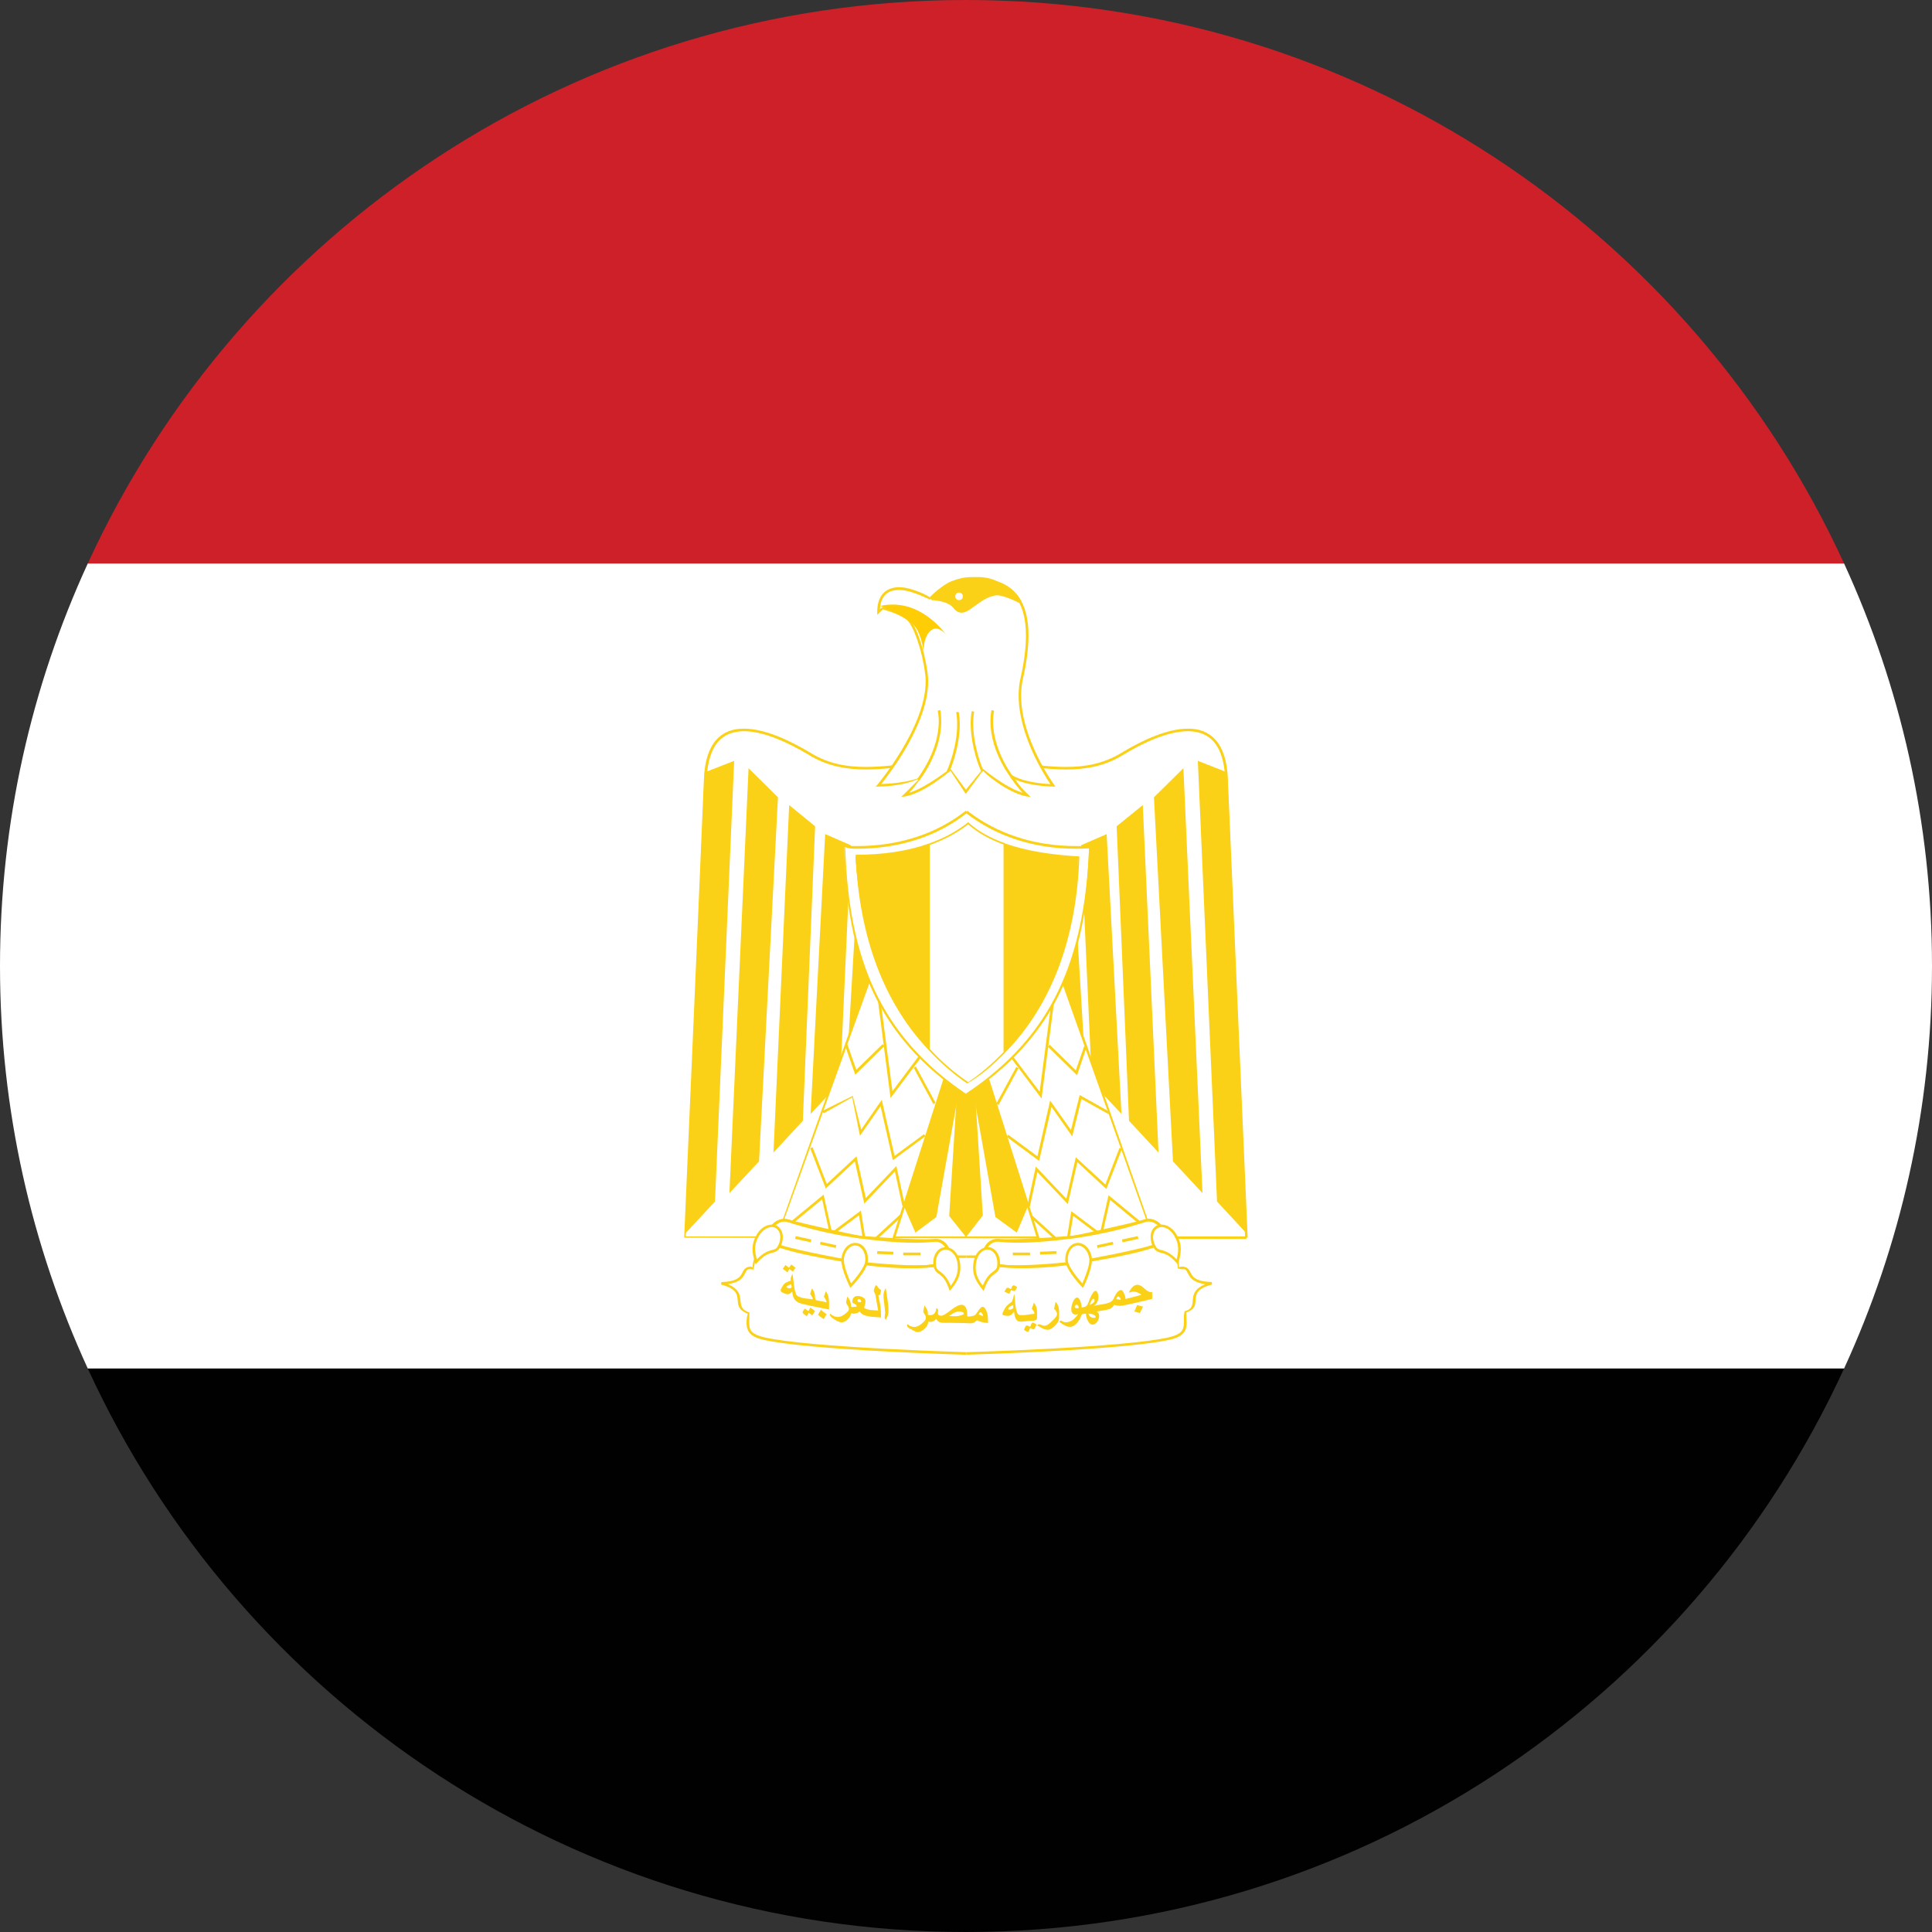 <?xml version="1.0" encoding="utf-8"?>
<!-- Generator: Adobe Illustrator 16.0.0, SVG Export Plug-In . SVG Version: 6.00 Build 0)  -->
<!DOCTYPE svg PUBLIC "-//W3C//DTD SVG 1.0//EN" "http://www.w3.org/TR/2001/REC-SVG-20010904/DTD/svg10.dtd">
<svg version="1.0" id="Layer_1" xmlns="http://www.w3.org/2000/svg" xmlns:xlink="http://www.w3.org/1999/xlink" x="0px" y="0px"
	 width="40px" height="40px" viewBox="0 0 40 40" enable-background="new 0 0 40 40" xml:space="preserve">
<rect x="0" y="0" width="40" height="40" fill="#333333" stroke="none"/>
<g>
	<g>
		<path fill="#010101" d="M19.999,40c8.071,0,15.021-4.783,18.181-11.667H1.817C4.978,35.217,11.93,40,19.999,40z"/>
		<path fill="#CE2028" d="M19.999,0C11.93,0,4.978,4.782,1.817,11.667H38.18C35.02,4.782,28.07,0,19.999,0z"/>
		<path fill="#FFFFFF" d="M0,20c0,2.974,0.654,5.796,1.817,8.333H38.18C39.345,25.796,40,22.974,40,20
			c0-2.977-0.655-5.796-1.82-8.333H1.817C0.652,14.204,0,17.023,0,20z"/>
		<g>
			<g>
				<g>
					<g id="_x3C_Path_x3E__169_" transform="matrix(1,0,0,1,2.1783e-2,6.394885e-14)">
						<g>
							<path fill="#FBD118" d="M15.787,27.739c-0.295-0.062-0.356-0.198-0.352-0.358l0,0c0-0.063,0.008-0.132,0.025-0.181l0,0
								c-0.424-0.166,0.045-0.449-0.552-0.604l0,0l0.005-0.052c0.569-0.017,0.336-0.293,0.598-0.321l0,0
								c0.024,0,0.05,0.005,0.048,0.038l0,0c0.002-0.376,0.293-0.557,0.609-0.557l0,0c0.097,0,0.196,0.018,0.292,0.047l0,0
								c0.663,0.22,2.696,0.241,3.333,0.241l0,0c0.124,0,0.195,0,0.195,0l0,0v0.052c0,0-0.07,0-0.195,0l0,0
								c-0.638,0-2.666-0.015-3.351-0.239l0,0c-0.089-0.029-0.183-0.046-0.274-0.046l0,0c-0.298,0.002-0.553,0.158-0.587,0.527l0,0
								c-0.028-0.006-0.05-0.008-0.07-0.008l0,0c-0.154-0.024-0.03,0.252-0.465,0.308l0,0c0.45,0.188,0.097,0.476,0.448,0.588l0,0
								c0,0.076-0.005,0.145-0.005,0.206l0,0c0.003,0.148,0.025,0.236,0.308,0.307l0,0c0.93,0.216,4.189,0.308,4.193,0.308l0,0
								l-0.002,0.055C19.988,28.05,16.729,27.957,15.787,27.739L15.787,27.739z"/>
						</g>
					</g>
					<g id="_x3C_Path_x3E__168_" transform="matrix(1,0,0,1,2.1783e-2,6.394885e-14)">
						<g>
							<path fill="#FBD118" d="M19.988,27.995c0.004,0,3.262-0.092,4.195-0.308l0,0c0.279-0.07,0.302-0.158,0.307-0.308l0,0
								c0-0.062-0.006-0.131,0.012-0.229l0,0c0.336-0.09-0.02-0.375,0.432-0.563l0,0c-0.435-0.056-0.316-0.332-0.467-0.308l0,0
								c-0.019,0-0.041,0.002-0.103-0.018l0,0c-0.001-0.344-0.257-0.5-0.556-0.502l0,0c-0.092,0-0.184,0.017-0.275,0.046l0,0
								c-0.683,0.225-2.71,0.239-3.352,0.239l0,0c-0.122,0-0.193,0-0.193,0l0,0v-0.052c0,0,0.071,0,0.193,0l0,0
								c0.636,0,2.669-0.021,3.336-0.241l0,0c0.096-0.029,0.192-0.047,0.291-0.047l0,0c0.315,0,0.609,0.181,0.576,0.53l0,0
								c0.031-0.007,0.058-0.012,0.082-0.012l0,0c0.258,0.028,0.027,0.305,0.6,0.321l0,0l0.008,0.052
								c-0.6,0.154-0.131,0.438-0.535,0.578l0,0c0,0.071,0.007,0.142,0.007,0.205l0,0c0.005,0.159-0.056,0.298-0.351,0.359l0,0
								c-0.947,0.218-4.203,0.311-4.204,0.311l0,0L19.988,27.995L19.988,27.995z"/>
						</g>
					</g>
				</g>
				<path fill="#FBD118" d="M17.1,26.731c-0.016,0.036-0.028,0.077-0.042,0.116c0.026,0.037,0.048,0.068,0.055,0.117
					c-0.049-0.014-0.091-0.021-0.139-0.029c-0.056-0.017-0.093,0.001-0.098-0.063c0-0.072-0.017-0.137-0.064-0.197
					c-0.014,0.034-0.028,0.075-0.039,0.112c0.024,0.036,0.049,0.068,0.055,0.114c-0.081-0.015-0.312-0.017-0.346-0.107
					c-0.05-0.126-0.051-0.287-0.072-0.419c-0.023,0.038-0.052,0.092-0.038,0.139c-0.062,0.024-0.124,0.039-0.16,0.098
					c-0.044,0.075-0.085,0.119,0,0.154c0.089,0.043,0.123,0.044,0.189-0.025c0.018,0.172,0.081,0.229,0.242,0.262
					c0.169,0.041,0.346,0.071,0.522,0.109c0-0.092,0.006-0.192-0.017-0.275C17.139,26.797,17.118,26.761,17.1,26.731z
					 M16.357,26.672c-0.021,0.006-0.099-0.015-0.066-0.038c0.024-0.027,0.06-0.032,0.09-0.044
					C16.388,26.639,16.41,26.657,16.357,26.672z M20.934,26.707c0.089,0.046,0.082,0.019,0.126-0.059
					c-0.053-0.027-0.073-0.066-0.112-0.003c-0.005,0.046-0.026,0.054-0.056,0.022c-0.063-0.024-0.066,0.028-0.096,0.075
					c0.032,0.015,0.067,0.031,0.098,0.047C20.911,26.761,20.92,26.735,20.934,26.707z M18.186,26.814
					c0.042,0.021,0.053-0.074,0.055-0.105c-0.063-0.031-0.064-0.078-0.107-0.104c-0.015,0.029-0.031,0.053-0.037,0.087
					c-0.021,0.062,0.017,0.063,0.03,0.128c0.017,0.1,0.033,0.209,0.054,0.312c-0.082-0.006-0.21-0.003-0.282-0.049
					c-0.029-0.013,0.064-0.14-0.009-0.206c-0.071-0.058-0.21-0.075-0.238,0.03c-0.028,0.116,0.049,0.046,0.09,0.139
					c-0.019,0.008-0.123,0.027-0.123,0c0-0.073-0.025-0.146-0.076-0.202c-0.007,0.028-0.015,0.058-0.02,0.087
					c-0.012,0.064,0.01,0.064,0.04,0.12c0.024,0.052,0.015,0.085-0.035,0.125c-0.115,0.104-0.215,0.126-0.34,0.023
					c-0.045,0.055,0.155,0.171,0.22,0.177c0.086,0.019,0.211-0.103,0.211-0.184c0.066,0.012,0.133,0.008,0.179-0.042
					c0.063,0.127,0.324,0.113,0.443,0.127c0-0.103-0.006-0.2-0.024-0.302C18.203,26.919,18.193,26.87,18.186,26.814z M17.789,26.96
					c-0.019,0-0.035-0.017-0.035-0.033c0-0.02,0.016-0.032,0.035-0.032c0.019,0,0.041,0.032,0.041,0.054
					C17.83,26.965,17.808,26.96,17.789,26.96z M16.344,26.271c0.024,0.02,0.048,0.04,0.071,0.059
					c0.021-0.028,0.037-0.059,0.056-0.083c-0.03-0.023-0.06-0.046-0.089-0.067c-0.014,0.021-0.03,0.044-0.045,0.067
					c-0.025-0.02-0.046-0.036-0.078-0.056c-0.014,0.026-0.035,0.051-0.052,0.078c0.032,0.022,0.067,0.049,0.096,0.075
					C16.316,26.323,16.332,26.296,16.344,26.271z M16.935,27.222c0.04,0.032,0.077,0.061,0.119,0.09
					c0.019-0.038,0.04-0.067,0.06-0.102c-0.042-0.029-0.079-0.06-0.117-0.093C16.974,27.151,16.955,27.188,16.935,27.222z
					 M16.736,27.146c-0.023-0.018-0.047-0.035-0.075-0.054c-0.027,0.051-0.073,0.07-0.021,0.112
					c0.021,0.017,0.043,0.031,0.063,0.049c0.015-0.027,0.028-0.049,0.04-0.073c0.024,0.019,0.051,0.036,0.072,0.054
					c0.021-0.029,0.042-0.062,0.058-0.091c-0.028-0.026-0.063-0.046-0.091-0.073C16.765,27.098,16.75,27.117,16.736,27.146z
					 M18.307,26.989c0.007,0.064,0.015,0.127,0.019,0.191c0,0.051-0.032,0.121,0.015,0.142c0.031-0.057,0.054-0.108,0.054-0.176
					c0-0.164-0.035-0.323-0.057-0.479C18.267,26.79,18.294,26.854,18.307,26.989z M21.404,26.97
					c-0.014,0.044-0.026,0.088-0.043,0.128c0.029,0.029,0.051,0.056,0.057,0.102c-0.057,0.001-0.301,0.06-0.339,0.01
					c-0.067-0.095-0.062-0.308-0.078-0.42c-0.026,0.049-0.026,0.146-0.064,0.171c-0.076,0.049-0.117,0.091-0.154,0.169
					c-0.029,0.063-0.057,0.098,0.024,0.107c0.099,0.018,0.127-0.002,0.188-0.08c0.006,0.061,0.017,0.137,0.061,0.181
					c0.047,0.048,0.169,0.015,0.229,0.01c0.068-0.008,0.186,0.015,0.186-0.063c0-0.073,0.006-0.154-0.014-0.223
					C21.445,27.026,21.425,26.995,21.404,26.97z M20.948,27.106c-0.012,0.005-0.076,0.02-0.076-0.007
					c0-0.036,0.076-0.071,0.103-0.081C20.98,27.063,20.99,27.08,20.948,27.106z M21.824,27.098c0.026,0.02,0.046,0.054,0.057,0.085
					c0.019,0.057-0.046,0.115-0.082,0.151c-0.045,0.042-0.098,0.104-0.164,0.114c-0.066,0.008-0.121-0.063-0.162-0.009
					c0.076,0.043,0.18,0.122,0.268,0.082c0.076-0.031,0.186-0.146,0.186-0.229c0-0.117,0.018-0.25-0.072-0.34
					C21.844,27.002,21.832,27.051,21.824,27.098z M23.795,26.746c-0.082-0.029-0.128-0.118-0.216-0.142
					c-0.106-0.025-0.173,0.082-0.208,0.161c0.098-0.044,0.18-0.02,0.263,0.044c-0.109,0.028-0.22,0.056-0.329,0.085
					c-0.003-0.039-0.045-0.195-0.102-0.186c-0.07,0.013-0.121,0.119-0.146,0.178c-0.048,0.127-0.304,0.113-0.417,0.154
					c0.068-0.041,0.102-0.114,0.102-0.188c0-0.066-0.039-0.182-0.106-0.096c-0.044,0.057-0.072,0.129-0.095,0.195
					c-0.033,0.088-0.049,0.107-0.147,0.119c0-0.085-0.061-0.308-0.162-0.153c-0.064,0.107-0.103,0.347,0.089,0.291
					c-0.045,0.062-0.105,0.134-0.183,0.156c-0.03,0.01-0.065,0.017-0.101,0.009c-0.051-0.01-0.072-0.062-0.105-0.005
					c0.068,0.049,0.176,0.132,0.271,0.093c0.067-0.024,0.109-0.087,0.148-0.141c0.013-0.021,0.023-0.05,0.032-0.076
					c0.018-0.051,0.038-0.037,0.099-0.046c0,0.083,0.072,0.292,0.195,0.207c0.076-0.046,0.121-0.212,0.026-0.247
					c0.09-0.024,0.181-0.028,0.265-0.054c0.043-0.017,0.076-0.046,0.098-0.088c0.066,0.021,0.139,0.027,0.2,0.01
					c0.128-0.023,0.26-0.059,0.388-0.085c0.068-0.017,0.137-0.034,0.201-0.049c0-0.032,0-0.062,0-0.093
					C23.855,26.722,23.85,26.766,23.795,26.746z M22.316,27.083c-0.141,0.023-0.01-0.166,0.02-0.003
					C22.329,27.08,22.32,27.083,22.316,27.083z M22.603,26.917c0.019-0.032,0.058-0.045,0.058,0.014
					c0,0.042-0.073,0.071-0.103,0.088C22.572,26.982,22.584,26.951,22.603,26.917z M22.667,27.282
					c-0.056,0.013-0.119-0.024-0.13-0.083c0.036,0,0.078,0.005,0.111,0.022C22.66,27.227,22.711,27.273,22.667,27.282z
					 M23.11,26.896c0.04-0.126,0.101,0.008,0.093,0.011C23.176,26.912,23.139,26.899,23.11,26.896z M23.484,27.151
					c0.037,0.014,0.078,0.023,0.115,0.034c0.023-0.042,0.044-0.088,0.067-0.132c-0.042-0.011-0.083-0.022-0.123-0.034
					C23.524,27.063,23.506,27.111,23.484,27.151z M21.346,27.422c-0.004,0.046-0.023,0.054-0.059,0.027
					c-0.061-0.027-0.064,0.036-0.086,0.087c0.057,0.027,0.078,0.069,0.111,0.001c0.005-0.045,0.023-0.055,0.057-0.022
					c0.061,0.027,0.064-0.042,0.092-0.093C21.4,27.391,21.379,27.352,21.346,27.422z M20.19,27.225
					c-0.021,0.021-0.165,0.049-0.165,0.02c0-0.052,0.002-0.112-0.023-0.164c-0.081-0.168-0.287,0.027-0.377,0.09
					c-0.044,0.029-0.115,0.089-0.174,0.064c-0.076-0.03,0.017-0.132-0.066-0.151c-0.008,0.087-0.043,0.148-0.134,0.144
					c-0.064,0-0.031-0.022-0.044-0.076c-0.011-0.048-0.04-0.087-0.068-0.122c-0.004,0.032-0.014,0.062-0.019,0.089
					c-0.013,0.065,0.01,0.059,0.036,0.114c0.029,0.062,0.007,0.095-0.037,0.139c-0.107,0.103-0.207,0.143-0.328,0.045
					c-0.042,0.053,0.05,0.092,0.096,0.117c0.039,0.026,0.095,0.056,0.143,0.041c0.077-0.015,0.19-0.117,0.187-0.207
					c0.077,0.004,0.119-0.005,0.168-0.064c0.04,0.104,0.154,0.081,0.25,0.083c0.117,0.003,0.235,0.003,0.351,0.006
					c0.075,0.004,0.158,0.021,0.212-0.034c0.039-0.039,0.044-0.013,0.093,0.002c0.051,0.017,0.111,0.029,0.165,0.029
					c0-0.09,0.002-0.178-0.038-0.261C20.331,26.948,20.262,27.151,20.19,27.225z M19.784,27.251c-0.045,0-0.089-0.002-0.135-0.005
					c0.076-0.051,0.166-0.12,0.269-0.083C20.048,27.217,19.812,27.254,19.784,27.251z M20.264,27.214
					c0.036-0.116,0.099,0.03,0.089,0.03C20.326,27.244,20.291,27.225,20.264,27.214z"/>
			</g>
			<g id="_x3C_Path_x3E__167_">
				<path fill="#FBD118" d="M14.165,25.625c0-0.01,0.309-7.08,0.409-9.499l0,0c0.029-0.763,0.377-1.045,0.828-1.04l0,0
					c0.426,0,0.94,0.236,1.386,0.505l0,0c0.36,0.22,0.739,0.288,1.14,0.288l0,0c0.641,0,1.331-0.174,2.073-0.174l0,0
					c0.741,0,1.431,0.174,2.071,0.174l0,0c0.397,0,0.775-0.068,1.139-0.288l0,0c0.443-0.269,0.959-0.505,1.383-0.505l0,0
					c0.451-0.005,0.801,0.278,0.827,1.04l0,0c0.103,2.419,0.411,9.489,0.411,9.499l0,0h-0.026v0.026L14.165,25.625L14.165,25.625z
					 M25.777,25.599c-0.023-0.489-0.311-7.14-0.41-9.473l0,0c-0.035-0.747-0.347-0.984-0.773-0.987l0,0
					c-0.406,0-0.916,0.23-1.355,0.499l0,0c-0.371,0.227-0.764,0.293-1.166,0.293l0,0c-0.65,0-1.338-0.174-2.071-0.174l0,0
					c-0.734,0-1.423,0.174-2.073,0.174l0,0c-0.405,0-0.798-0.068-1.168-0.293l0,0c-0.444-0.267-0.951-0.499-1.358-0.499l0,0
					c-0.424,0.003-0.735,0.24-0.773,0.987l0,0c-0.099,2.414-0.407,9.458-0.437,9.473l0,0H25.777L25.777,25.599z"/>
			</g>
			<g id="_x3C_Path_x3E__165_" transform="matrix(1,0,0,1,2.1783e-2,6.394885e-14)">
				<g id="_x3C_Path_x3E__166_">
					<path fill="#FFFFFF" d="M20.915,16.071c0.324,0.188,0.862,0.188,0.862,0.188s-0.869-1.204-0.644-2.206
						c0.304-1.339-0.023-1.872-0.594-2.015c-0.445-0.109-0.629-0.057-0.844,0.02c-0.197,0.073-0.453,0.33-0.453,0.33
						s-0.291-0.149-0.528-0.192c-0.218-0.038-0.545,0-0.545,0.472l0.075-0.073c0,0,0.336,0.066,0.527,0.22
						c0.145,0.117,0.325,0.638,0.387,1.106c0.147,0.996-0.989,2.337-0.989,2.337s0.545,0,0.868-0.188
						c-0.13,0.188-0.19,0.264-0.322,0.391c0.397-0.068,0.924-0.524,0.924-0.524l0.338,0.456l0.334-0.456
						c0,0,0.531,0.456,0.928,0.524C21.106,16.335,21.045,16.26,20.915,16.071z"/>
					<path fill="#FBD118" d="M21.234,16.489c-0.394-0.07-0.901-0.5-0.904-0.535l0,0l-0.356,0.483l-0.02-0.028l-0.298-0.452
						c0,0-0.528,0.459-0.937,0.532l0,0l-0.086,0.013l0.062-0.06c0.134-0.127,0.187-0.197,0.356-0.349l0,0
						c-0.333,0.195-0.882,0.192-0.882,0.192v0.001h-0.06l0.039-0.044c-0.001-0.003,0.997-1.183,0.995-2.135l0,0
						c0-0.062-0.004-0.122-0.014-0.181l0,0c-0.059-0.465-0.245-0.988-0.376-1.092l0,0c-0.175-0.14-0.488-0.208-0.493-0.22l0,0
						l-0.12,0.117v-0.063c0-0.4,0.24-0.51,0.449-0.51l0,0c0.044,0,0.089,0.005,0.129,0.01l0,0c0.23,0.042,0.505,0.179,0.507,0.2l0,0
						c0.024-0.026,0.263-0.262,0.46-0.337l0,0c0.126-0.047,0.247-0.084,0.415-0.083l0,0c0.117,0,0.257,0.018,0.443,0.063l0,0
						c0.432,0.106,0.731,0.439,0.729,1.145l0,0c0,0.249-0.034,0.548-0.116,0.901l0,0c-0.024,0.112-0.037,0.228-0.037,0.344l0,0
						c0,0.9,0.678,1.84,0.68,1.84l0,0l0.03,0.044h-0.053c-0.001-0.001-0.448,0-0.78-0.146l0,0c0.092,0.129,0.15,0.197,0.26,0.302
						l0,0l0.064,0.062L21.234,16.489L21.234,16.489z M18.802,16.413c0.37-0.111,0.823-0.495,0.857-0.493l0,0l0.317,0.43l0.353-0.434
						c0-0.001,0.452,0.386,0.823,0.497l0,0c-0.091-0.093-0.153-0.175-0.259-0.329l0,0l0.023-0.013l0.01-0.024
						c0.255,0.151,0.656,0.181,0.799,0.187l0,0c-0.133-0.198-0.657-1.023-0.657-1.831l0,0c0-0.121,0.01-0.239,0.038-0.356l0,0
						c0.079-0.349,0.113-0.645,0.113-0.889l0,0c-0.002-0.69-0.278-0.988-0.688-1.094l0,0c-0.181-0.042-0.318-0.061-0.43-0.061l0,0
						c-0.162,0-0.271,0.036-0.396,0.082l0,0c-0.188,0.07-0.444,0.324-0.475,0.329l0,0c0,0-0.293-0.149-0.521-0.19l0,0
						c-0.038-0.005-0.078-0.01-0.12-0.01l0,0c-0.183,0.003-0.37,0.072-0.392,0.397l0,0l0.052-0.042c0,0.001,0.338,0.067,0.537,0.225
						l0,0c0.158,0.133,0.329,0.651,0.396,1.126l0,0c0.009,0.063,0.013,0.125,0.013,0.188l0,0c0,0.871-0.787,1.895-0.971,2.125l0,0
						c0.149-0.005,0.555-0.029,0.834-0.146l0,0C18.951,16.238,18.891,16.32,18.802,16.413L18.802,16.413z"/>
				</g>
			</g>
			<g id="_x3C_Path_x3E__164_">
				<path fill="#FBD118" d="M21.125,12.467c-0.167-0.27-0.284-0.285-0.452-0.382c-0.337-0.202-0.781-0.077-0.989,0.003
					c-0.201,0.071-0.404,0.312-0.404,0.312s0.348-0.005,0.487,0.176c0.136,0.182,0.297,0.02,0.424-0.07
					c0.131-0.093,0.247-0.172,0.413-0.203C20.772,12.275,21.125,12.467,21.125,12.467z"/>
				<path fill="#FBD118" d="M19.745,12.594c-0.117-0.159-0.435-0.169-0.464-0.169l0,0l0-0.023l-0.021-0.02
					c0.002,0,0.203-0.244,0.416-0.321l0,0c0.126-0.049,0.338-0.114,0.564-0.114l0,0c0.15,0,0.307,0.028,0.448,0.114l0,0
					c0.161,0.095,0.293,0.117,0.461,0.391l0,0l-0.023,0.015l-0.012,0.023c0,0-0.078-0.042-0.177-0.083l0,0
					c-0.097-0.041-0.217-0.083-0.298-0.082l0,0c-0.01,0-0.021,0.002-0.03,0.002l0,0c-0.162,0.031-0.272,0.107-0.402,0.202l0,0
					c-0.085,0.055-0.185,0.155-0.298,0.156l0,0C19.851,12.686,19.792,12.656,19.745,12.594L19.745,12.594z M19.788,12.56
					c0.042,0.056,0.081,0.072,0.121,0.072l0,0c0.079,0.001,0.181-0.086,0.269-0.148l0,0c0.128-0.095,0.249-0.176,0.422-0.207l0,0
					c0.011-0.001,0.025-0.003,0.04-0.003l0,0c0.127,0.001,0.303,0.073,0.41,0.125l0,0c-0.137-0.186-0.237-0.202-0.39-0.291l0,0
					c-0.128-0.077-0.276-0.106-0.42-0.106l0,0c-0.215,0-0.424,0.062-0.546,0.111l0,0c-0.156,0.055-0.323,0.225-0.393,0.262l0,0
					C19.377,12.376,19.655,12.393,19.788,12.56L19.788,12.56z"/>
			</g>
			<circle fill="#FFFFFF" cx="19.856" cy="12.347" r="0.078"/>
			<path fill="#FFCD05" d="M18.229,12.545c0,0,0.381-0.109,0.787,0.103c0.371,0.194,0.566,0.487,0.566,0.487
				s-0.16-0.194-0.296-0.091c-0.192,0.14-0.162,0.488-0.162,0.488s-0.03-0.439-0.236-0.622
				C18.678,12.729,18.229,12.545,18.229,12.545z"/>
			<g>
				<path fill="#FBD118" d="M18.986,16.131c0,0,0.45-0.557,0.45-1.198l0,0c0-0.073-0.008-0.148-0.02-0.221l0,0l0.053-0.01
					c0.013,0.077,0.019,0.155,0.019,0.231l0,0c0,0.667-0.458,1.231-0.458,1.231v0.001v0.002L18.986,16.131L18.986,16.131z"/>
			</g>
			<g>
				<path fill="#FBD118" d="M20.506,14.937c0-0.077,0.006-0.156,0.021-0.234l0,0l0.055,0.01c-0.015,0.075-0.021,0.15-0.021,0.225
					l0,0c0,0.638,0.447,1.184,0.449,1.184l0,0l-0.042,0.034C20.966,16.152,20.506,15.599,20.506,14.937L20.506,14.937z"/>
			</g>
			<g>
				<path fill="#FBD118" d="M19.601,15.96c0.02-0.025,0.218-0.503,0.216-0.961l0,0c0-0.086-0.005-0.171-0.021-0.252l0,0l0.052-0.01
					c0.016,0.084,0.023,0.171,0.023,0.262l0,0c-0.002,0.475-0.19,0.944-0.227,0.995l0,0L19.601,15.96L19.601,15.96z"/>
			</g>
			<g>
				<path fill="#FBD118" d="M20.097,14.979c0-0.086,0.007-0.173,0.021-0.256l0,0l0.051,0.01c-0.014,0.08-0.02,0.163-0.02,0.246l0,0
					c-0.002,0.463,0.193,0.947,0.217,0.975l0,0l-0.042,0.032C20.287,15.935,20.099,15.462,20.097,14.979L20.097,14.979z"/>
			</g>
			<g>
				<polygon fill="#FBD118" points="18.129,21.643 17.521,22.302 17.799,17.568 18.351,17.5 				"/>
				<polygon fill="#FBD118" points="14.803,24.876 14.192,25.534 14.589,15.991 15.2,15.752 				"/>
				<polygon fill="#FBD118" points="15.715,24.045 15.102,24.702 15.498,15.905 16.107,16.507 				"/>
				<polygon fill="#FBD118" points="16.622,23.205 16.014,23.862 16.339,16.668 16.876,17.107 				"/>
				<polygon fill="#FBD118" points="17.393,22.409 16.783,23.063 17.084,17.269 17.616,17.5 				"/>
			</g>
			<g>
				<polygon fill="#FBD118" points="21.87,21.643 22.482,22.302 22.199,17.568 21.645,17.5 				"/>
				<polygon fill="#FBD118" points="25.197,24.876 25.806,25.534 25.408,15.991 24.8,15.752 				"/>
				<polygon fill="#FBD118" points="24.285,24.045 24.896,24.702 24.501,15.905 23.891,16.507 				"/>
				<polygon fill="#FBD118" points="23.375,23.205 23.986,23.862 23.66,16.668 23.119,17.107 				"/>
				<polygon fill="#FBD118" points="22.605,22.409 23.219,23.063 22.912,17.269 22.384,17.5 				"/>
			</g>
			<g>
				<polygon fill="#FBD118" points="20.129,21.682 20.348,25.166 20.001,25.612 19.652,25.176 19.872,21.682 				"/>
				<polygon fill="#FBD118" points="20.248,21.682 21.279,24.982 21.051,25.52 20.609,25.197 19.998,21.758 				"/>
				<polygon fill="#FBD118" points="19.75,21.682 18.718,24.982 18.953,25.52 19.386,25.197 20.001,21.758 				"/>
			</g>
			<g>
				<g>
					<polygon fill="#FFFFFF" points="18.368,26.072 16.206,25.324 18.037,20.178 19.861,21.341 					"/>
					<path fill="#FBD118" d="M16.183,25.315l1.838-5.179l1.866,1.213l-1.495,4.729l-0.024-0.007l-0.009,0.024L16.183,25.315
						L16.183,25.315z M16.216,25.3l2.132,0.737l1.497-4.675l-1.795-1.145L16.216,25.3L16.216,25.3z"/>
				</g>
				<g>
					<polygon fill="#FBD118" points="17.692,22.209 17.494,21.643 17.546,21.626 17.729,22.148 18.273,21.618 18.311,21.657 
						17.708,22.251 17.692,22.209 					"/>
				</g>
				<g>
					<polygon fill="#FBD118" points="18.177,20.72 18.23,20.711 18.477,22.591 19.053,21.824 19.097,21.857 18.438,22.734 
						18.177,20.72 					"/>
				</g>
				<g>
					<polygon fill="#FBD118" points="18.916,22.106 18.962,22.08 19.37,22.834 19.324,22.859 18.916,22.106 					"/>
				</g>
				<g>
					<polygon fill="#FBD118" points="18.231,22.902 17.806,23.514 17.792,23.457 17.643,22.72 17.053,23.049 17.053,23.049 
						17.025,23.001 17.655,22.688 17.83,23.386 18.256,22.771 18.521,23.931 19.129,23.483 19.162,23.523 18.485,24.021 
						18.231,22.902 					"/>
				</g>
				<g>
					<polygon fill="#FBD118" points="18.528,24.253 17.894,24.919 17.699,24.046 17.096,24.606 16.774,23.772 16.825,23.752 
						17.117,24.512 17.733,23.94 17.926,24.805 18.559,24.141 18.734,24.954 18.682,24.966 18.528,24.253 					"/>
				</g>
				<g>
					<polygon fill="#FBD118" points="17.894,25.843 17.785,25.161 17.191,25.605 17.021,24.831 16.352,25.381 16.316,25.339 
						17.052,24.733 17.224,25.511 17.825,25.063 17.831,25.107 17.94,25.784 18.64,25.142 18.678,25.181 17.902,25.894 
						17.894,25.843 					"/>
				</g>
			</g>
			<g>
				<g>
					<polygon fill="#FFFFFF" points="21.637,26.086 23.793,25.339 21.965,20.19 20.143,21.355 					"/>
					<path fill="#FBD118" d="M21.636,26.087l-0.025,0.007l-1.484-4.761l1.853-1.184l1.822,5.215l-2.155,0.746L21.636,26.087
						L21.636,26.087z M20.165,21.348l1.489,4.702l2.11-0.703l-1.816-5.115L20.165,21.348L20.165,21.348z"/>
				</g>
				<g>
					<polygon fill="#FBD118" points="21.695,21.67 21.732,21.631 22.273,22.161 22.456,21.636 22.506,21.653 22.299,22.263 
						21.695,21.67 					"/>
				</g>
				<g>
					<polygon fill="#FBD118" points="20.906,21.87 20.948,21.838 21.525,22.603 21.77,20.729 21.824,20.735 21.564,22.744 
						20.906,21.87 					"/>
				</g>
				<g>
					<polygon fill="#FBD118" points="20.628,22.85 21.041,22.09 21.088,22.114 20.676,22.874 20.628,22.85 					"/>
				</g>
				<g>
					<polygon fill="#FBD118" points="20.842,23.538 20.875,23.494 21.479,23.94 21.742,22.785 22.173,23.396 22.354,22.671 
						22.975,23.02 22.949,23.066 22.391,22.754 22.199,23.528 21.77,22.917 21.514,24.035 20.842,23.538 					"/>
				</g>
				<g>
					<polygon fill="#FBD118" points="21.269,24.968 21.445,24.153 22.078,24.819 22.273,23.96 22.885,24.523 23.178,23.767 
						23.229,23.784 22.906,24.617 22.306,24.062 22.108,24.93 21.477,24.265 21.323,24.979 21.269,24.968 					"/>
				</g>
				<g>
					<polygon fill="#FBD118" points="21.326,25.195 21.362,25.156 22.062,25.796 22.18,25.076 22.775,25.524 22.951,24.746 
						23.687,25.352 23.688,25.352 23.651,25.396 22.984,24.844 22.809,25.618 22.219,25.173 22.1,25.903 21.326,25.195 					"/>
				</g>
			</g>
			<g>
				<g>
					<g id="_x3C_Path_x3E__163_" transform="matrix(1,0,0,1,2.1783e-2,6.394885e-14)">
						<g id="_x32_1315904_2_">
							<path fill="#FFFFFF" d="M22.233,25.608c-0.539,0.07-1.14,0.131-1.594,0.07c-0.278,0-0.473,0.457,0.056,0.525
								c0.471,0.063,1.206,0,1.599-0.068c0.337-0.062,1.07-0.195,1.541-0.325c0.468-0.202,0.131-0.601-0.135-0.54
								C23.291,25.403,22.762,25.532,22.233,25.608z"/>
							<path fill="#FBD118" d="M20.689,26.232c-0.247-0.031-0.356-0.156-0.356-0.285l0,0c0.002-0.151,0.138-0.293,0.309-0.296l0,0
								c0.128,0.016,0.27,0.025,0.417,0.025l0,0c0.369,0,0.786-0.045,1.17-0.098l0,0c0.527-0.073,1.056-0.201,1.463-0.335l0,0
								c0.021-0.005,0.042-0.008,0.064-0.008l0,0c0.168,0,0.334,0.14,0.336,0.308l0,0c0,0.107-0.073,0.216-0.251,0.293l0,0
								c-0.473,0.132-1.206,0.264-1.544,0.325l0,0c-0.281,0.049-0.734,0.096-1.142,0.096l0,0
								C20.989,26.258,20.83,26.25,20.689,26.232L20.689,26.232z M20.389,25.947c0,0.096,0.071,0.198,0.31,0.231l0,0
								c0.134,0.02,0.292,0.024,0.456,0.024l0,0c0.403,0,0.855-0.044,1.133-0.093l0,0c0.336-0.062,1.071-0.195,1.536-0.326l0,0
								c0.161-0.071,0.216-0.161,0.216-0.24l0,0c0-0.131-0.144-0.256-0.283-0.256l0,0c-0.018,0-0.032,0.003-0.049,0.008l0,0
								c-0.41,0.136-0.94,0.264-1.472,0.339l0,0c-0.385,0.051-0.801,0.095-1.176,0.095l0,0c-0.151,0-0.293-0.007-0.421-0.024l0,0
								C20.502,25.705,20.389,25.828,20.389,25.947L20.389,25.947z"/>
						</g>
						<g id="path2035_2_">
							<path fill="#FBD118" d="M20.689,26.232c-0.249-0.031-0.357-0.16-0.356-0.293l0,0c0.002-0.146,0.127-0.288,0.288-0.288l0,0
								c0.008,0,0.015,0,0.02,0.003l0,0c0.056,0.002,0.127,0.003,0.205,0.003l0,0c0.501,0,1.318-0.071,1.381-0.076l0,0l0,0
								c0.002,0,1.055-0.223,1.465-0.337l0,0c0.021-0.008,0.044-0.01,0.068-0.01l0,0c0.168,0.002,0.337,0.151,0.338,0.322l0,0
								c0,0.107-0.076,0.215-0.257,0.28l0,0c-0.466,0.166-1.544,0.325-1.546,0.327l0,0c0,0-0.739,0.083-1.271,0.083l0,0
								C20.897,26.247,20.784,26.243,20.689,26.232L20.689,26.232z M20.387,25.939c0.002,0.101,0.073,0.206,0.312,0.239l0,0
								c0.088,0.013,0.198,0.018,0.325,0.018l0,0c0.527,0,1.267-0.086,1.267-0.086l0,0c0,0,1.077-0.163,1.533-0.326l0,0
								c0.166-0.06,0.219-0.147,0.221-0.228l0,0c0-0.13-0.148-0.269-0.285-0.269l0,0c-0.018,0-0.036,0.003-0.053,0.007l0,0
								c-0.416,0.115-1.469,0.338-1.469,0.338l0,0l-0.006-0.025l0.002,0.025c0,0-0.863,0.078-1.389,0.078l0,0
								c-0.079,0-0.15-0.001-0.211-0.006l0,0h-0.013C20.495,25.705,20.389,25.823,20.387,25.939L20.387,25.939z"/>
						</g>
					</g>
					<g>
						<path fill="#FFFFFF" d="M22.582,26.06c0.018,0.183-0.165,0.562-0.165,0.562s-0.312-0.329-0.333-0.513
							c-0.018-0.178,0.082-0.334,0.216-0.347C22.436,25.745,22.562,25.884,22.582,26.06z"/>
						<path fill="#FBD118" d="M22.395,26.639c0-0.003-0.312-0.323-0.339-0.528l0,0c0-0.014-0.001-0.026-0.001-0.041l0,0
							c0-0.171,0.098-0.322,0.239-0.335l0,0c0.007-0.002,0.017-0.002,0.024-0.002l0,0c0.148,0,0.269,0.145,0.29,0.324l0,0
							L22.58,26.06l0.028-0.002c0,0.01,0,0.02,0,0.029l0,0c0,0.204-0.168,0.544-0.168,0.544h-0.001l-0.018,0.036L22.395,26.639
							L22.395,26.639z M22.318,25.786c-0.002,0-0.01,0.002-0.019,0.002l0,0c-0.103,0.01-0.192,0.128-0.192,0.281l0,0
							c0,0.01,0.001,0.024,0.002,0.036l0,0c0.015,0.135,0.224,0.382,0.299,0.467l0,0c0.042-0.093,0.148-0.344,0.146-0.485l0,0
							c0-0.01,0-0.016-0.001-0.024l0,0h-0.001c-0.018-0.159-0.123-0.276-0.232-0.276l0,0H22.318L22.318,25.786z"/>
					</g>
					<g>
						<path fill="#FFFFFF" d="M20.673,26.208c-0.023,0.182-0.182,0.084-0.316,0.467c-0.171-0.212-0.2-0.356-0.171-0.535
							c0.021-0.183,0.152-0.308,0.287-0.29C20.61,25.866,20.699,26.03,20.673,26.208z"/>
						<path fill="#FBD118" d="M20.335,26.691c-0.138-0.168-0.189-0.302-0.189-0.441l0,0c0-0.039,0.003-0.075,0.01-0.114l0,0
							c0.024-0.179,0.146-0.315,0.292-0.315l0,0c0.006,0,0.017,0,0.028,0l0,0c0.143,0.021,0.229,0.164,0.229,0.329l0,0
							c0,0.02-0.001,0.039-0.003,0.062l0,0l-0.029-0.003l0.029,0.003c-0.041,0.212-0.193,0.101-0.319,0.472l0,0l-0.017,0.046
							L20.335,26.691L20.335,26.691z M20.21,26.145c-0.007,0.035-0.009,0.069-0.009,0.105l0,0c0,0.115,0.037,0.225,0.146,0.369l0,0
							c0.137-0.338,0.291-0.269,0.299-0.416l0,0v0.001c0.001-0.02,0.003-0.037,0.003-0.055l0,0
							c-0.001-0.146-0.078-0.263-0.183-0.275l0,0c-0.007,0-0.011-0.002-0.02-0.002l0,0C20.338,25.872,20.231,25.981,20.21,26.145
							L20.21,26.145z"/>
					</g>
					<g>
						<path fill="#FFFFFF" d="M23.905,25.817c0.091,0.154,0.2,0.008,0.468,0.309c0.084-0.262,0.049-0.406-0.041-0.56
							c-0.093-0.156-0.262-0.228-0.382-0.161C23.834,25.477,23.816,25.661,23.905,25.817z"/>
						<path fill="#FBD118" d="M24.354,26.143c-0.26-0.293-0.357-0.135-0.472-0.311l0,0l0.023-0.015l0.022-0.014
							c0.062,0.127,0.178,0.009,0.433,0.271l0,0c0.023-0.081,0.032-0.151,0.032-0.212l0,0c0-0.11-0.032-0.193-0.085-0.283l0,0
							c-0.064-0.108-0.169-0.174-0.257-0.174l0,0c-0.033,0-0.062,0.008-0.087,0.024l0,0c-0.058,0.034-0.089,0.103-0.089,0.186l0,0
							c0,0.059,0.016,0.125,0.053,0.188l0,0l-0.022,0.014l-0.023,0.015c-0.042-0.072-0.06-0.146-0.06-0.217l0,0
							c-0.003-0.096,0.037-0.186,0.111-0.232l0,0c0.036-0.021,0.076-0.029,0.117-0.029l0,0c0.114,0,0.23,0.076,0.304,0.198l0,0
							c0.055,0.096,0.093,0.19,0.093,0.311l0,0c0,0.08-0.016,0.168-0.047,0.272l0,0l-0.017,0.045L24.354,26.143L24.354,26.143z"/>
					</g>
					<g>
						<polygon fill="#FBD118" points="20.969,25.991 20.969,25.933 21.326,25.933 21.326,25.991 20.969,25.991 						"/>
					</g>
					<g>
						<polygon fill="#FBD118" points="21.532,25.916 21.87,25.903 21.871,25.96 21.534,25.974 21.532,25.916 						"/>
					</g>
					<g>
						<polygon fill="#FBD118" points="22.711,25.781 23.039,25.71 23.052,25.765 22.724,25.838 22.711,25.781 						"/>
					</g>
					<g>
						<polygon fill="#FBD118" points="23.229,25.662 23.557,25.593 23.568,25.649 23.242,25.72 23.229,25.662 						"/>
					</g>
				</g>
				<g>
					<g id="_x3C_Path_x3E__139_" transform="matrix(1,0,0,1,2.1783e-2,6.394885e-14)">
						<g id="_x32_1315904_1_">
							<path fill="#FFFFFF" d="M17.746,25.608c0.539,0.07,1.141,0.131,1.598,0.07c0.275,0,0.468,0.457-0.061,0.525
								c-0.469,0.063-1.204,0-1.597-0.068c-0.339-0.062-1.068-0.195-1.54-0.325c-0.466-0.202-0.132-0.601,0.133-0.54
								C16.688,25.403,17.218,25.532,17.746,25.608z"/>
							<path fill="#FBD118" d="M17.681,26.162c-0.34-0.062-1.069-0.193-1.546-0.327l0,0c-0.174-0.075-0.249-0.184-0.249-0.291l0,0
								c0.001-0.168,0.167-0.308,0.336-0.308l0,0c0.021,0,0.041,0.003,0.066,0.008l0,0c0.408,0.134,0.936,0.262,1.463,0.335l0,0l0,0
								c0.384,0.053,0.799,0.098,1.169,0.098l0,0c0.149,0,0.289-0.01,0.424-0.025l0,0c0.165,0.003,0.299,0.145,0.3,0.296l0,0
								c0.002,0.129-0.109,0.254-0.356,0.285l0,0c-0.14,0.018-0.296,0.025-0.464,0.025l0,0
								C18.413,26.258,17.961,26.211,17.681,26.162L17.681,26.162z M15.939,25.544c0,0.079,0.054,0.169,0.214,0.24l0,0
								c0.47,0.131,1.198,0.264,1.537,0.326l0,0c0.279,0.049,0.728,0.093,1.134,0.093l0,0c0.166,0,0.321-0.005,0.456-0.024l0,0
								c0.236-0.033,0.309-0.136,0.309-0.231l0,0c0-0.119-0.114-0.242-0.243-0.242l0,0c-0.136,0.018-0.275,0.024-0.426,0.024l0,0
								c-0.376,0-0.794-0.044-1.179-0.095l0,0l0.005-0.026l-0.005,0.026c-0.53-0.075-1.06-0.203-1.47-0.339l0,0
								c-0.016-0.005-0.032-0.008-0.05-0.008l0,0C16.083,25.291,15.939,25.417,15.939,25.544L15.939,25.544z"/>
						</g>
						<g id="path2035_1_">
							<path fill="#FBD118" d="M17.681,26.162c0,0-1.077-0.159-1.544-0.325l0,0c-0.18-0.065-0.259-0.171-0.256-0.28l0,0
								c0-0.169,0.169-0.32,0.337-0.322l0,0c0.022,0,0.044,0.002,0.067,0.01l0,0c0.414,0.114,1.466,0.337,1.467,0.337l0,0l0,0
								c0.052,0.005,0.874,0.076,1.383,0.076l0,0c0.077,0,0.147-0.001,0.206-0.003l0,0c0.004-0.003,0.012-0.003,0.017-0.003l0,0
								c0.159,0,0.286,0.142,0.286,0.288l0,0c0.001,0.132-0.105,0.262-0.355,0.293l0,0c-0.093,0.011-0.205,0.015-0.331,0.015l0,0
								C18.422,26.247,17.683,26.164,17.681,26.162L17.681,26.162z M15.933,25.557c0.001,0.08,0.054,0.168,0.221,0.228l0,0
								c0.456,0.163,1.534,0.326,1.534,0.326l0,0c0,0,0.737,0.086,1.268,0.086l0,0c0.124,0,0.237-0.005,0.324-0.018l0,0
								c0.236-0.033,0.307-0.139,0.309-0.239l0,0c-0.002-0.116-0.107-0.234-0.232-0.234l0,0c0,0-0.011,0-0.012,0l0,0
								c-0.061,0.005-0.133,0.006-0.21,0.006l0,0c-0.528,0-1.391-0.078-1.391-0.078l0,0l0.003-0.025l-0.005,0.025
								c0,0-1.053-0.223-1.471-0.338l0,0c-0.017-0.004-0.035-0.007-0.052-0.007l0,0C16.083,25.288,15.933,25.427,15.933,25.557
								L15.933,25.557z"/>
						</g>
					</g>
					<g>
						<path fill="#FFFFFF" d="M17.447,26.06c-0.021,0.183,0.167,0.562,0.167,0.562s0.313-0.329,0.329-0.513
							c0.02-0.178-0.079-0.334-0.213-0.347C17.592,25.745,17.467,25.884,17.447,26.06z"/>
						<path fill="#FBD118" d="M17.589,26.631c0,0-0.17-0.34-0.172-0.544l0,0c0-0.011,0.001-0.02,0.003-0.03l0,0
							c0.02-0.18,0.138-0.324,0.287-0.324l0,0c0.01,0,0.017,0,0.025,0.002l0,0c0.141,0.013,0.239,0.161,0.239,0.328l0,0
							c0,0.017-0.002,0.031-0.002,0.048l0,0c-0.022,0.205-0.335,0.525-0.338,0.528l0,0l-0.026,0.028L17.589,26.631L17.589,26.631z
							 M17.472,26.087c0,0.142,0.106,0.393,0.148,0.485l0,0c0.076-0.085,0.286-0.332,0.294-0.466l0,0
							c0.001-0.016,0.001-0.029,0.001-0.044l0,0c0-0.147-0.087-0.267-0.192-0.274l0,0c-0.006,0-0.013-0.002-0.017-0.002l0,0
							c-0.109-0.002-0.217,0.115-0.234,0.276l0,0C17.472,26.071,17.472,26.079,17.472,26.087L17.472,26.087z"/>
					</g>
					<g>
						<path fill="#FFFFFF" d="M19.354,26.208c0.023,0.182,0.184,0.084,0.32,0.467c0.175-0.212,0.201-0.356,0.175-0.535
							c-0.03-0.183-0.16-0.308-0.294-0.29C19.417,25.866,19.326,26.03,19.354,26.208z"/>
						<path fill="#FBD118" d="M19.647,26.683c-0.128-0.371-0.279-0.259-0.32-0.472l0,0l0,0c-0.004-0.024-0.006-0.047-0.006-0.068
							l0,0c0-0.161,0.089-0.301,0.226-0.319l0,0c0.012-0.005,0.022-0.003,0.032-0.003l0,0c0.144,0,0.268,0.134,0.297,0.315l0,0
							c0.004,0.036,0.008,0.073,0.008,0.111l0,0c0,0.14-0.048,0.273-0.189,0.444l0,0l-0.032,0.037L19.647,26.683L19.647,26.683z
							 M19.683,26.621c0.112-0.148,0.146-0.257,0.146-0.374l0,0c0-0.034-0.003-0.068-0.006-0.104l0,0
							c-0.026-0.161-0.136-0.271-0.244-0.271l0,0c-0.01,0-0.016,0-0.022,0.002l0,0c-0.103,0.013-0.181,0.125-0.181,0.269l0,0
							c0,0.02,0.001,0.039,0.005,0.061l0,0l-0.027,0.005l0.027-0.004C19.389,26.351,19.543,26.279,19.683,26.621L19.683,26.621z"/>
					</g>
					<g>
						<path fill="#FFFFFF" d="M16.124,25.817c-0.092,0.154-0.198,0.008-0.467,0.309c-0.084-0.262-0.051-0.406,0.041-0.56
							c0.09-0.156,0.266-0.228,0.381-0.161C16.193,25.477,16.216,25.661,16.124,25.817z"/>
						<path fill="#FBD118" d="M15.631,26.135c-0.034-0.106-0.051-0.195-0.051-0.275l0,0c0-0.119,0.036-0.213,0.093-0.308l0,0
							c0.072-0.124,0.192-0.198,0.308-0.198l0,0c0.036,0,0.076,0.008,0.111,0.029l0,0c0.078,0.047,0.116,0.138,0.116,0.232l0,0
							c0,0.07-0.02,0.145-0.059,0.217l0,0c-0.118,0.174-0.212,0.018-0.472,0.311l0,0l-0.032,0.034L15.631,26.135L15.631,26.135z
							 M15.719,25.579c-0.054,0.09-0.085,0.173-0.085,0.28l0,0c0,0.062,0.012,0.132,0.036,0.215l0,0
							c0.252-0.262,0.368-0.144,0.432-0.271l0,0c0.037-0.063,0.052-0.127,0.052-0.188l0,0c0-0.083-0.033-0.151-0.088-0.186l0,0
							c-0.028-0.017-0.056-0.024-0.085-0.024l0,0C15.89,25.405,15.784,25.471,15.719,25.579L15.719,25.579z"/>
					</g>
					<g>
						<polygon fill="#FBD118" points="18.701,25.991 18.701,25.933 19.059,25.933 19.059,25.991 18.701,25.991 						"/>
					</g>
					<g>
						<polygon fill="#FBD118" points="18.158,25.96 18.163,25.903 18.496,25.916 18.493,25.974 18.158,25.96 						"/>
					</g>
					<g>
						<polygon fill="#FBD118" points="16.976,25.765 16.989,25.71 17.315,25.781 17.301,25.838 16.976,25.765 						"/>
					</g>
					<g>
						<polygon fill="#FBD118" points="16.461,25.649 16.474,25.593 16.798,25.662 16.786,25.72 16.461,25.649 						"/>
					</g>
				</g>
			</g>
			<g>
				<g id="_x3C_Path_x3E__137_" transform="matrix(1,0,0,1,2.1783e-2,6.394885e-14)">
					<g id="_x3C_Path_x3E__138_">
						<path fill="#FFFFFF" d="M19.991,16.805c0.673,0.526,1.536,0.79,2.535,0.731c-0.068,2.332-0.732,3.931-2.535,5.13
							c-1.803-1.199-2.467-2.798-2.537-5.13C18.451,17.595,19.329,17.331,19.991,16.805z"/>
						<path fill="#FBD118" d="M17.454,17.51c0.089,0.005,0.177,0.007,0.264,0.007l0,0c0.883,0,1.658-0.259,2.254-0.731l0,0
							l0.017,0.02l0.017-0.02c0.61,0.473,1.374,0.731,2.256,0.731l0,0c0.085,0,0.173-0.004,0.291,0.02l0,0
							c-0.068,2.337-0.733,3.948-2.578,5.152l0,0C18.165,21.484,17.494,19.873,17.454,17.51L17.454,17.51z M19.974,22.644
							c1.797-1.195,2.454-2.78,2.553-5.08l0,0c-0.091,0.005-0.18,0.008-0.267,0.008l0,0c-0.884,0-1.655-0.257-2.273-0.732l0,0
							c-0.604,0.474-1.384,0.732-2.271,0.732l0,0c-0.087,0-0.177-0.003-0.239-0.035l0,0C17.551,19.863,18.211,21.448,19.974,22.644
							L19.974,22.644z"/>
					</g>
				</g>
				<g>
					<path fill="#FBD118" d="M20.78,17.485c-0.281-0.103-0.535-0.239-0.735-0.418c-0.238,0.186-0.503,0.323-0.796,0.428
						c-0.454,0.163-0.969,0.236-1.535,0.236c0.106,1.685,0.631,3.028,1.535,3.982c0.237,0.259,0.5,0.49,0.796,0.69
						c0.271-0.18,0.513-0.396,0.735-0.625c0.943-0.959,1.478-2.323,1.537-4.048C21.781,17.731,21.242,17.656,20.78,17.485z"/>
					<path fill="#FBD118" d="M19.223,21.736c-0.91-0.962-1.436-2.312-1.509-4.039l0,0c0.564,0,1.074-0.073,1.524-0.234l0,0
						c0.291-0.103,0.549-0.239,0.786-0.422l0,0l0.021-0.018l0.02,0.018c0.199,0.178,0.448,0.311,0.726,0.412l0,0l-0.011,0.032
						l-0.012,0.031c-0.275-0.1-0.522-0.231-0.725-0.407l0,0c-0.236,0.181-0.496,0.314-0.784,0.417l0,0
						c-0.457,0.164-0.976,0.237-1.513,0.201l0,0c0.105,1.679,0.628,3.015,1.525,3.964l0,0c0.238,0.257,0.499,0.486,0.754,0.684l0,0
						c0.27-0.178,0.51-0.393,0.729-0.62l0,0c0.936-0.952,1.469-2.305,1.561-3.991l0,0c-0.539,0-1.081-0.075-1.549-0.247l0,0
						l0.012-0.031l0.011-0.032c0.459,0.169,0.992,0.244,1.558,0.278l0,0c-0.058,1.731-0.596,3.105-1.545,4.07l0,0
						c-0.225,0.231-0.466,0.449-0.779,0.63l0,0C19.728,22.229,19.463,21.997,19.223,21.736L19.223,21.736z"/>
				</g>
				<g>
					<path fill="#FFFFFF" d="M20.045,17.067c-0.238,0.186-0.503,0.323-0.796,0.428v4.219c0.237,0.259,0.5,0.49,0.796,0.69
						c0.271-0.18,0.513-0.396,0.735-0.625v-4.294C20.499,17.383,20.245,17.246,20.045,17.067z"/>
					<path fill="#FBD118" d="M17.714,17.731c0.106,1.685,0.631,3.028,1.535,3.982v-4.219C18.795,17.658,18.28,17.731,17.714,17.731z
						"/>
					<path fill="#FBD118" d="M20.78,17.485v4.294c0.943-0.959,1.478-2.323,1.537-4.048C21.781,17.731,21.242,17.656,20.78,17.485z"
						/>
				</g>
			</g>
		</g>
	</g>
</g>
</svg>
